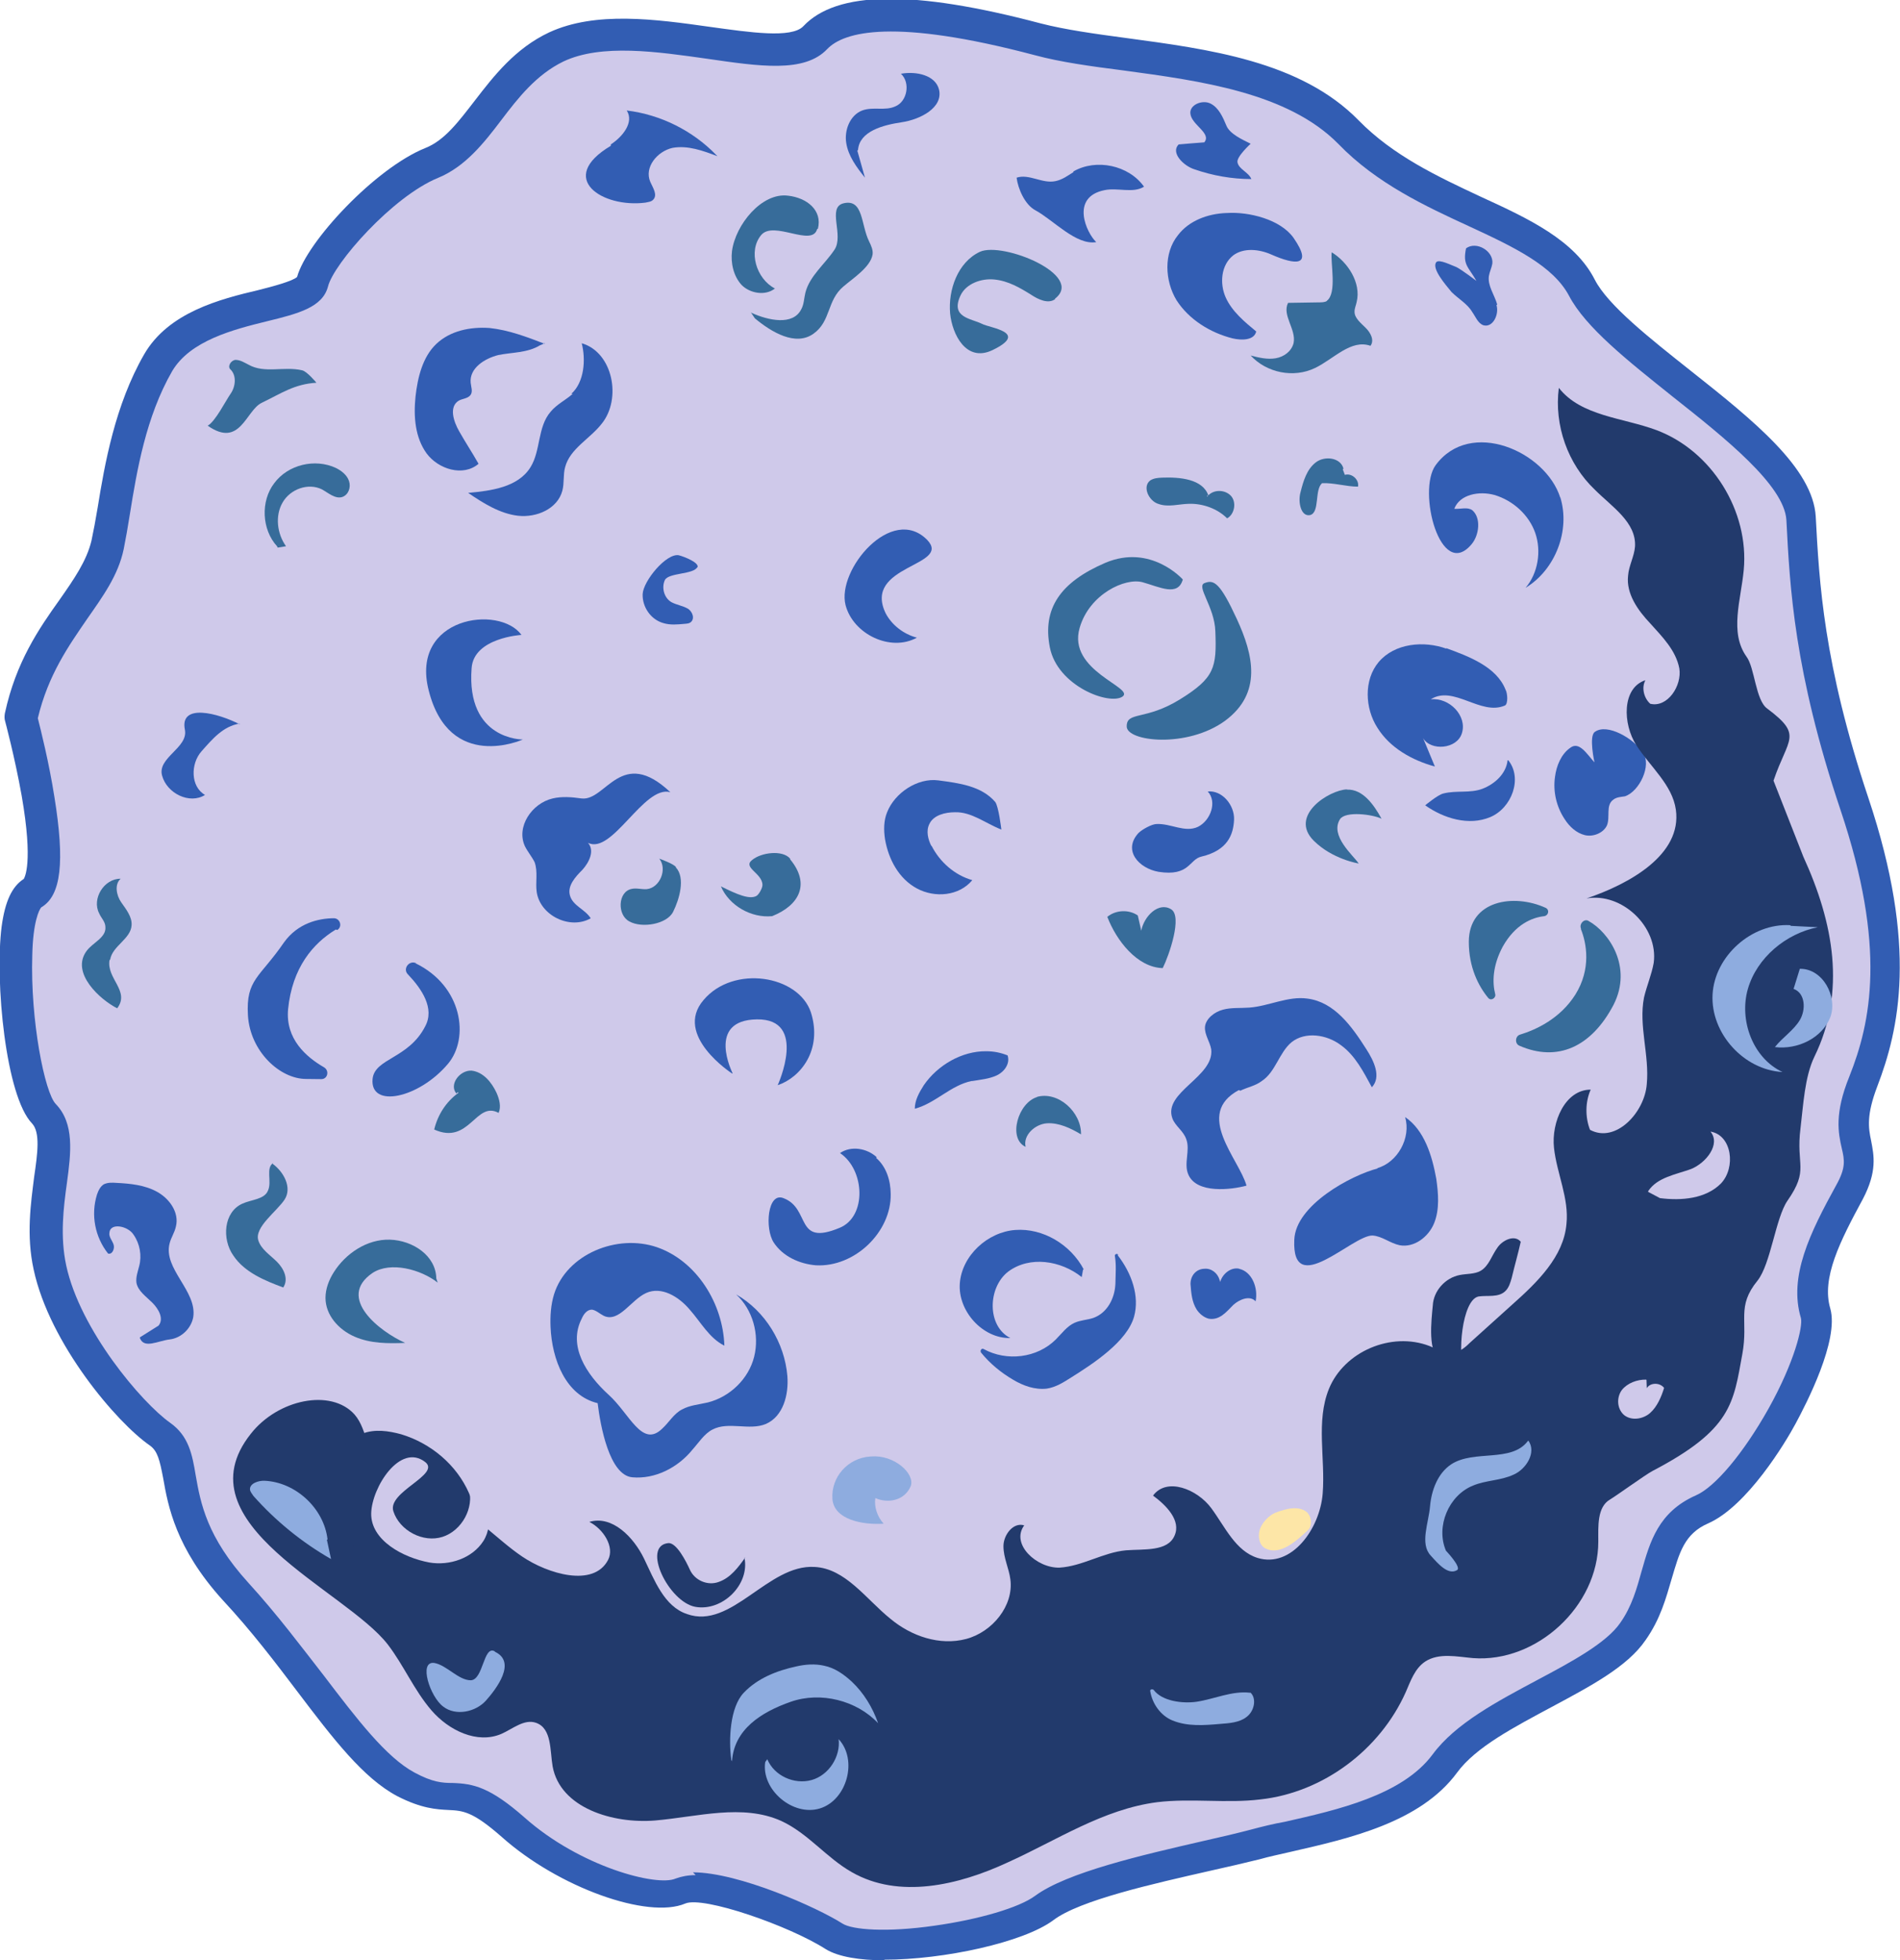 <?xml version="1.0" encoding="UTF-8"?>
<!-- Created with Inkscape (http://www.inkscape.org/) -->
<svg width="194.28mm" height="200.38mm" version="1.1" viewBox="0 0 194.28 200.38" xmlns="http://www.w3.org/2000/svg">
 <g transform="translate(62.557 -228.73)">
  <g transform="matrix(70.81 0 0 -70.81 91.881 158.45)">
   <g>
    <path d="m-2.151-2.028s0.062-0.227 0.017-0.253c-0.045-0.026-0.021-0.28 0.016-0.318 0.037-0.038-0.012-0.124 0.009-0.221 0.021-0.097 0.112-0.208 0.159-0.24 0.047-0.033 0.001-0.108 0.109-0.227 0.108-0.119 0.173-0.24 0.246-0.279 0.073-0.039 0.073 0.01 0.155-0.062 0.082-0.072 0.201-0.109 0.241-0.092 0.04 0.017 0.177-0.038 0.224-0.067 0.046-0.029 0.247-7.971e-4 0.303 0.041 0.056 0.042 0.226 0.071 0.306 0.092 0.08 0.021 0.214 0.037 0.273 0.117 0.059 0.079 0.224 0.122 0.271 0.19 0.048 0.068 0.026 0.144 0.1 0.177 0.074 0.032 0.179 0.231 0.164 0.283-0.015 0.051 0.012 0.109 0.049 0.175 0.036 0.066-0.017 0.067 0.02 0.16 0.037 0.093 0.051 0.208-0.013 0.401-0.064 0.192-0.072 0.308-0.077 0.412-0.005 0.105-0.266 0.237-0.316 0.333-0.05 0.096-0.228 0.112-0.338 0.224-0.11 0.113-0.324 0.101-0.449 0.134-0.124 0.033-0.27 0.057-0.322 0.002-0.052-0.055-0.257 0.042-0.374-0.013-0.085-0.04-0.111-0.139-0.18-0.167-0.069-0.028-0.161-0.13-0.172-0.172-0.011-0.042-0.171-0.027-0.223-0.117-0.052-0.091-0.059-0.202-0.073-0.263-0.017-0.076-0.098-0.125-0.124-0.249" fill="#cfc9ea"/>
    <g fill="#325db3">
     <path d="m-2.123-2.3m-3.985e-4 -2.491e-4v-4.98e-5zm0.943-1.395c0.066 0 0.18-0.051 0.216-0.074 0.014-0.009 0.064-0.013 0.133-0.003 0.064 0.009 0.122 0.026 0.145 0.043 0.046 0.034 0.155 0.059 0.242 0.079 0.027 0.006 0.052 0.012 0.071 0.017 0.015 0.004 0.031 0.008 0.048 0.011 0.075 0.017 0.169 0.038 0.213 0.097 0.033 0.045 0.094 0.077 0.152 0.108 0.049 0.026 0.099 0.053 0.119 0.082 0.017 0.024 0.024 0.05 0.031 0.075 0.012 0.042 0.024 0.085 0.078 0.109 0.028 0.012 0.069 0.061 0.105 0.125 0.038 0.068 0.05 0.119 0.047 0.131-0.018 0.06 0.013 0.123 0.051 0.192 0.014 0.025 0.012 0.036 0.008 0.053-0.005 0.022-0.011 0.05 0.011 0.104 0.031 0.078 0.054 0.186-0.013 0.385-0.067 0.2-0.073 0.321-0.078 0.418-0.003 0.05-0.088 0.118-0.164 0.178-0.065 0.052-0.126 0.1-0.15 0.146-0.023 0.043-0.079 0.07-0.144 0.1-0.063 0.029-0.134 0.062-0.189 0.119-0.073 0.074-0.199 0.091-0.31 0.106-0.047 0.006-0.091 0.012-0.128 0.022-0.204 0.054-0.276 0.034-0.3 0.009-0.033-0.035-0.098-0.025-0.174-0.014-0.071 0.01-0.152 0.022-0.207-0.004-0.039-0.019-0.065-0.052-0.09-0.085-0.025-0.033-0.052-0.067-0.091-0.083-0.066-0.027-0.151-0.124-0.159-0.157-0.008-0.03-0.043-0.039-0.088-0.05-0.049-0.012-0.111-0.028-0.137-0.072-0.038-0.066-0.051-0.144-0.061-0.206-0.003-0.019-0.006-0.036-0.009-0.051-0.008-0.038-0.03-0.068-0.053-0.101-0.026-0.038-0.056-0.08-0.071-0.143 0.004-0.016 0.016-0.063 0.024-0.114 0.015-0.093 0.01-0.142-0.019-0.159-0.003-0.003-0.012-0.021-0.013-0.069-0.003-0.094 0.018-0.199 0.034-0.215 0.027-0.028 0.022-0.07 0.016-0.114-0.005-0.036-0.01-0.077-0.001-0.119 0.02-0.093 0.109-0.198 0.15-0.227 0.027-0.019 0.032-0.046 0.037-0.076 0.007-0.04 0.016-0.089 0.076-0.155 0.042-0.046 0.077-0.093 0.109-0.134 0.048-0.063 0.09-0.118 0.131-0.14 0.026-0.014 0.04-0.015 0.055-0.015 0.03-0.001 0.054-0.006 0.104-0.05 0.08-0.071 0.191-0.1 0.218-0.088 0.008 0.003 0.018 0.005 0.029 0.005zm0.277-0.127c-0.036 0-0.067 0.005-0.085 0.016-0.053 0.034-0.177 0.077-0.203 0.066-0.054-0.023-0.183 0.023-0.265 0.096-0.042 0.037-0.056 0.038-0.077 0.039-0.017 8.47e-4 -0.039 0.002-0.074 0.02-0.049 0.026-0.092 0.082-0.145 0.152-0.031 0.041-0.066 0.087-0.107 0.131-0.068 0.075-0.079 0.136-0.086 0.176-0.005 0.026-0.008 0.039-0.019 0.047-0.048 0.033-0.145 0.147-0.168 0.254-0.011 0.05-0.004 0.096 6.974e-4 0.134 0.005 0.034 0.009 0.064-0.003 0.077-0.038 0.039-0.054 0.205-0.044 0.284 0.005 0.037 0.015 0.058 0.032 0.069 0.001 0.002 0.014 0.022-0.003 0.12-0.01 0.056-0.024 0.108-0.024 0.108-9.466e-4 0.003-0.001 0.007-2.989e-4 0.011 0.016 0.074 0.049 0.122 0.079 0.164 0.021 0.03 0.039 0.056 0.046 0.085 0.003 0.014 0.006 0.03 0.009 0.048 0.01 0.062 0.025 0.148 0.067 0.221 0.035 0.061 0.11 0.08 0.165 0.093 0.02 0.005 0.05 0.013 0.056 0.019 0.014 0.051 0.113 0.157 0.185 0.186 0.028 0.011 0.048 0.038 0.072 0.069 0.027 0.035 0.058 0.075 0.107 0.098 0.067 0.031 0.154 0.019 0.232 0.008 0.058-0.008 0.118-0.017 0.135 8.968e-4 0.048 0.051 0.158 0.053 0.343 0.004 0.035-0.009 0.078-0.015 0.123-0.021 0.118-0.016 0.252-0.033 0.336-0.119 0.05-0.051 0.114-0.081 0.176-0.11 0.07-0.032 0.136-0.063 0.165-0.12 0.019-0.037 0.08-0.085 0.138-0.131 0.091-0.072 0.177-0.141 0.181-0.211 0.005-0.094 0.011-0.212 0.076-0.406 0.072-0.215 0.044-0.335 0.013-0.416-0.016-0.042-0.013-0.06-0.009-0.079 0.004-0.021 0.009-0.044-0.012-0.084-0.033-0.061-0.06-0.114-0.047-0.158 0.013-0.046-0.035-0.138-0.05-0.166-0.015-0.028-0.07-0.119-0.126-0.144-0.035-0.015-0.042-0.043-0.053-0.08-0.008-0.027-0.016-0.058-0.038-0.089-0.026-0.038-0.079-0.066-0.135-0.096-0.054-0.029-0.11-0.058-0.137-0.095-0.053-0.072-0.156-0.095-0.239-0.114-0.017-0.004-0.032-0.007-0.046-0.011-0.02-0.005-0.046-0.011-0.073-0.017-0.079-0.018-0.187-0.042-0.225-0.071-0.043-0.032-0.158-0.057-0.244-0.057"/>
     <path d="m-1.694-2.335c0.008 0.005 0.004 0.017-0.005 0.017-0.022-1.494e-4 -0.052-0.007-0.072-0.035-0.035-0.051-0.055-0.053-0.052-0.105 0.003-0.052 0.046-0.092 0.084-0.092 0.008-1.993e-4 0.015-2.492e-4 0.022-2.492e-4 0.009-4.98e-5 0.012 0.012 0.004 0.017-0.026 0.015-0.056 0.041-0.052 0.084 0.006 0.06 0.036 0.095 0.069 0.115"/>
     <path d="m-1.58-2.383c-0.01 0.005-0.02-0.008-0.012-0.016 0.02-0.021 0.039-0.049 0.025-0.075-0.024-0.047-0.073-0.046-0.076-0.076-0.004-0.043 0.067-0.028 0.109 0.022 0.031 0.037 0.021 0.112-0.047 0.145"/>
    </g>
    <path d="m-0.473-1.829s-0.046 0.052-0.112 0.024c-0.065-0.028-0.091-0.066-0.08-0.122 0.011-0.056 0.086-0.084 0.105-0.071 0.018 0.013-0.08 0.037-0.062 0.099 0.014 0.049 0.066 0.073 0.091 0.066 0.025-0.007 0.051-0.021 0.058 0.004" fill="#376c9a"/>
    <path d="m-0.554-2.041c-2.9892e-4 -0.022 0.087-0.032 0.142 0.008 0.054 0.04 0.041 0.095 0.017 0.147-0.024 0.052-0.033 0.057-0.046 0.052-0.014-0.004 0.014-0.034 0.015-0.07 0.002-0.052-8.9677e-4 -0.067-0.051-0.098-0.05-0.031-0.077-0.017-0.077-0.039" fill="#376c9a"/>
    <path d="m-1.124-2.542s-0.085 0.055-0.041 0.106c0.043 0.051 0.137 0.036 0.155-0.018 0.017-0.054-0.015-0.094-0.048-0.105 0 0 0.044 0.096-0.03 0.095-0.074-0.001-0.035-0.078-0.035-0.078" fill="#325db3"/>
    <path d="m0.051-2.303c0.006-0.003 0.004-0.011-0.002-0.012-0.018-0.002-0.042-0.012-0.06-0.044-0.015-0.028-0.015-0.052-0.011-0.068 0.002-0.006-0.006-0.011-0.01-0.006-0.014 0.017-0.028 0.044-0.028 0.081 1.4946e-4 0.06 0.065 0.07 0.111 0.049" fill="#376c9a"/>
    <path d="m0.102-2.333c-0.003 0.007 0.005 0.015 0.011 0.011 0.029-0.016 0.064-0.066 0.036-0.121-0.032-0.061-0.081-0.083-0.136-0.059-0.007 0.003-0.006 0.014 0.001 0.016 0.023 0.007 0.058 0.023 0.08 0.058 0.023 0.037 0.016 0.074 0.008 0.094" fill="#376c9a"/>
    <path d="m-1.428-1.909c-0.032 0.044-0.161 0.026-0.134-0.08 0.03-0.119 0.136-0.071 0.136-0.071s-0.082-9.964e-4 -0.074 0.103c0.003 0.044 0.072 0.048 0.072 0.048" fill="#325db3"/>
    <path d="m-1.835-2.038c-0.031 0.016-0.087 0.031-0.079-0.008 0.005-0.026-0.04-0.04-0.033-0.066 0.007-0.026 0.04-0.042 0.062-0.028-0.021 0.012-0.021 0.045-0.005 0.063 0.016 0.018 0.031 0.036 0.055 0.04" fill="#325db3"/>
    <path d="m-1-1.323c0.007 0.027-0.016 0.045-0.043 0.048-0.038 0.005-0.076-0.042-0.081-0.08-0.002-0.017 0.002-0.036 0.014-0.049 0.012-0.012 0.034-0.016 0.048-0.005-0.027 0.014-0.039 0.054-0.02 0.077 0.018 0.022 0.074-0.018 0.081 0.009" fill="#376c9a"/>
    <path d="m-0.657-1.424c-0.01-0.008-0.025-6.477e-4 -0.035 0.006-0.016 0.01-0.033 0.02-0.053 0.022-0.019 0.002-0.041-0.006-0.049-0.023-0.015-0.032 0.015-0.033 0.031-0.041 0.011-0.006 0.069-0.012 0.015-0.038-0.038-0.018-0.058 0.023-0.061 0.053-0.003 0.034 0.011 0.074 0.043 0.089 0.033 0.015 0.153-0.034 0.108-0.068" fill="#376c9a"/>
    <g fill="#325db3">
     <path d="m-1.174-1.812c0.004 0.007-0.019 0.016-0.027 0.018-0.018 0.003-0.051-0.037-0.052-0.056-6.975e-4 -0.019 0.012-0.037 0.03-0.042 0.01-0.003 0.02-0.002 0.031-0.001 0.003 2.491e-4 0.006 4.982e-4 0.008 0.002 0.007 0.005 0.003 0.016-0.004 0.02-0.007 0.004-0.015 0.005-0.023 0.009-0.011 0.006-0.015 0.021-0.01 0.032 0.005 0.011 0.042 0.008 0.047 0.019"/>
     <path d="m-0.96-1.866c0.011-0.042 0.065-0.068 0.103-0.047-0.019 0.005-0.036 0.018-0.045 0.035-0.034 0.07 0.096 0.068 0.06 0.106-0.051 0.052-0.131-0.043-0.118-0.094"/>
     <path d="m-0.777-2.553c0.012 0.002 0.024 0.003 0.035 0.008 0.011 0.005 0.02 0.017 0.016 0.029-0.01 0.004-0.02 0.006-0.031 0.006-0.035 3.488e-4 -0.07-0.02-0.09-0.049-0.007-0.011-0.013-0.022-0.013-0.034 0.03 0.008 0.052 0.034 0.082 0.04"/>
    </g>
    <path d="m-1.781-1.781c-0.022 0.024-0.024 0.065-0.004 0.091 0.02 0.027 0.059 0.036 0.089 0.022 0.008-0.004 0.016-0.01 0.019-0.019 0.003-0.009-7.972e-4 -0.02-0.01-0.023-0.01-0.003-0.02 0.006-0.029 0.011-0.02 0.01-0.046 3.986e-4 -0.057-0.019-0.011-0.019-0.008-0.045 0.005-0.063l-0.012-0.002" fill="#376c9a"/>
    <path d="m-0.41-1.3c-0.027-0.001-0.054-0.011-0.07-0.032-0.021-0.026-0.019-0.066-0.002-0.094 0.018-0.028 0.049-0.047 0.081-0.055 0.013-0.003 0.031-0.003 0.034 0.01-0.017 0.014-0.035 0.029-0.044 0.049-0.009 0.02-0.007 0.047 0.011 0.061 0.015 0.011 0.037 0.009 0.055 0.001 0.034-0.015 0.061-0.018 0.032 0.024-0.019 0.027-0.065 0.038-0.096 0.036" fill="#325db3"/>
    <path d="m-0.265-1.427c-0.003-0.002-0.008-0.002-0.012-0.002-0.015-2.491e-4 -0.029-4.982e-4 -0.044-6.975e-4 -0.009-0.018 0.012-0.038 0.008-0.058-0.003-0.012-0.014-0.02-0.026-0.022-0.012-0.002-0.024 8.968e-4 -0.036 0.004 0.023-0.025 0.062-0.033 0.093-0.018 0.027 0.013 0.052 0.042 0.08 0.032 0.006 0.008 1.9928e-4 0.019-0.007 0.026-0.007 0.007-0.016 0.014-0.016 0.023-1.4946e-4 0.005 0.002 0.009 0.003 0.014 0.007 0.028-0.013 0.058-0.036 0.072-0.002-0.015 0.008-0.059-0.007-0.07" fill="#376c9a"/>
    <path d="m-0.836-2.214c-0.005 0.01-0.008 0.022-0.003 0.032 0.006 0.013 0.023 0.017 0.037 0.017 0.024 6.975e-4 0.044-0.016 0.067-0.025 0 0-0.004 0.034-0.009 0.04-0.02 0.023-0.052 0.027-0.082 0.031-0.03 0.004-0.063-0.018-0.074-0.046-0.005-0.012-0.005-0.026-0.003-0.039 0.005-0.029 0.02-0.057 0.046-0.071 0.026-0.014 0.061-0.011 0.08 0.012-0.025 0.007-0.047 0.026-0.059 0.05" fill="#325db3"/>
    <path d="m-2.022-2.378c0.003 0.02 0.03 0.03 0.031 0.05 8.47e-4 0.012-0.008 0.023-0.015 0.033-0.007 0.01-0.01 0.026-7.971e-4 0.034-0.024 3.487e-4 -0.042-0.029-0.031-0.05 0.003-0.007 0.009-0.012 0.009-0.02 0.001-0.015-0.018-0.022-0.027-0.034-0.024-0.032 0.02-0.071 0.044-0.083 0.019 0.025-0.016 0.043-0.011 0.07" fill="#376c9a"/>
    <path d="m0.072-1.71c0.015-0.048-0.007-0.105-0.05-0.131 0.018 0.021 0.023 0.053 0.014 0.079-0.009 0.026-0.032 0.047-0.059 0.055-0.022 0.006-0.05 0.001-0.058-0.02 0.009-6.477e-4 0.019 0.003 0.026-0.002 0.013-0.011 0.01-0.036-8.9677e-4 -0.049-0.045-0.054-0.079 0.077-0.052 0.114 0.05 0.068 0.159 0.02 0.18-0.047" fill="#325db3"/>
    <path d="m0.19-2.077c-0.012 0.018-0.05 0.041-0.068 0.028-0.009-0.006-5.4803e-4 -0.044-5.4803e-4 -0.044-0.011 0.012-0.022 0.031-0.035 0.021-0.013-0.009-0.02-0.026-0.022-0.042-0.003-0.021 0.002-0.043 0.014-0.061 0.007-0.011 0.017-0.02 0.029-0.023 0.012-0.003 0.027 0.003 0.032 0.014 0.005 0.012-0.002 0.029 0.009 0.037 0.005 0.004 0.011 0.004 0.017 0.005 0.021 0.007 0.039 0.045 0.026 0.063" fill="#325db3"/>
    <path d="m0.423-2.229c0.044-0.096 0.062-0.195 0.016-0.289-0.014-0.029-0.016-0.07-0.02-0.103-0.007-0.055 0.013-0.059-0.019-0.105-0.017-0.025-0.024-0.091-0.043-0.115-0.031-0.038-0.013-0.057-0.022-0.106-0.013-0.071-0.015-0.109-0.13-0.169-0.011-0.006-0.051-0.035-0.061-0.041-0.019-0.011-0.017-0.039-0.017-0.061-9.964e-5 -0.093-0.089-0.175-0.181-0.168-0.023 0.002-0.049 0.008-0.069-0.005-0.015-0.01-0.021-0.028-0.028-0.044-0.037-0.083-0.119-0.145-0.21-0.155-0.049-0.006-0.1 0.002-0.149-0.004-0.078-0.01-0.145-0.055-0.216-0.087-0.071-0.033-0.157-0.053-0.225-0.014-0.037 0.021-0.063 0.056-0.102 0.074-0.056 0.025-0.12 0.006-0.182 5.978e-4 -0.061-0.005-0.137 0.018-0.148 0.078-0.004 0.023-0.001 0.055-0.024 0.063-0.017 0.006-0.034-0.009-0.05-0.016-0.035-0.015-0.076 0.005-0.101 0.034-0.025 0.029-0.04 0.065-0.063 0.095-0.061 0.079-0.301 0.174-0.198 0.304 0.039 0.05 0.116 0.066 0.15 0.028 0.02-0.023 0.017-0.062 0.042-0.086 0.026-0.025 0.059-0.028 0.091-0.041 0.042-0.017 0.072-0.053 0.109-0.078 0.037-0.025 0.103-0.045 0.124-0.005 0.01 0.019-0.007 0.045-0.027 0.055 0.033 0.01 0.064-0.022 0.079-0.053 0.015-0.031 0.029-0.069 0.062-0.08 0.064-0.023 0.117 0.072 0.184 0.068 0.045-0.002 0.075-0.047 0.11-0.075 0.03-0.025 0.071-0.039 0.109-0.029 0.038 0.01 0.069 0.048 0.064 0.086-0.002 0.016-0.01 0.031-0.01 0.048-4.982e-5 0.016 0.014 0.035 0.03 0.03-0.02-0.027 0.018-0.062 0.051-0.061 0.033 0.002 0.063 0.022 0.096 0.025 0.026 0.002 0.06-0.002 0.07 0.021 0.01 0.022-0.012 0.044-0.031 0.058 0.02 0.027 0.064 0.009 0.084-0.018 0.02-0.027 0.035-0.062 0.067-0.072 0.049-0.015 0.09 0.042 0.094 0.093 0.004 0.051-0.01 0.104 0.009 0.151 0.022 0.054 0.09 0.083 0.145 0.062 0.012-0.005 0.025-0.012 0.038-0.009 0.008 0.002 0.015 0.008 0.021 0.014 0.02 0.018 0.041 0.037 0.061 0.055 0.036 0.032 0.074 0.069 0.078 0.116 0.004 0.037-0.014 0.073-0.018 0.11-0.004 0.037 0.016 0.084 0.053 0.084-0.008-0.018-0.008-0.04-0.001-0.058 0.037-0.02 0.079 0.025 0.082 0.066 0.004 0.042-0.012 0.084-0.004 0.125 0.004 0.017 0.011 0.033 0.014 0.05 0.007 0.052-0.046 0.102-0.097 0.093 0.062 0.021 0.138 0.063 0.129 0.128-0.005 0.036-0.037 0.062-0.057 0.093-0.02 0.031-0.021 0.083 0.013 0.094-0.006-0.011-0.002-0.026 0.007-0.034 0.025-0.006 0.046 0.026 0.042 0.051-0.005 0.026-0.024 0.045-0.042 0.065-0.018 0.019-0.035 0.043-0.032 0.069 0.001 0.014 0.009 0.028 0.01 0.042 0.002 0.035-0.033 0.057-0.058 0.082-0.039 0.037-0.059 0.093-0.052 0.147 0.032-0.041 0.093-0.043 0.141-0.061 0.08-0.03 0.134-0.117 0.126-0.202-0.004-0.043-0.021-0.09 0.004-0.125 0.012-0.016 0.013-0.063 0.03-0.075 0.052-0.039 0.03-0.042 0.009-0.104l0.042-0.107" fill="#223a6c"/>
    <path d="m-1.551-2.838c-4.982e-4 0.033-0.034 0.055-0.067 0.056-0.033 0.001-0.064-0.02-0.081-0.047-0.007-0.011-0.012-0.024-0.012-0.037 4.98e-5 -0.025 0.019-0.046 0.042-0.056 0.023-0.01 0.048-0.01 0.073-0.009-0.036 0.016-0.1 0.065-0.047 0.101 0.026 0.017 0.07 0.005 0.094-0.014l-0.002 0.006" fill="#376c9a"/>
    <path d="m-1.788-2.672c0.017-0.012 0.029-0.035 0.018-0.052s-0.044-0.04-0.038-0.059c0.004-0.013 0.017-0.021 0.027-0.031 0.01-0.01 0.017-0.025 0.009-0.037-0.027 0.01-0.056 0.022-0.072 0.046-0.017 0.024-0.014 0.063 0.013 0.075 0.013 0.006 0.032 0.006 0.037 0.019 0.006 0.013-0.004 0.033 0.008 0.04l-0.002-0.001" fill="#376c9a"/>
    <path d="m-1.704-3.197c-0.004 0.026-0.007 0.052-7.473e-4 0.077 0.006 0.025 0.022 0.049 0.047 0.058 0.018 0.007 0.038 0.004 0.056-8.968e-4 0.043-0.013 0.08-0.044 0.098-0.085 0.018-0.041 0.016-0.091-0.008-0.129-0.003-0.005-0.008-0.011-0.014-0.012-0.005-0.001-0.01 2.989e-4 -0.015 0.002-0.057 0.019-0.111 0.047-0.16 0.083 0.005-0.005 0.009-0.009 0.014-0.014l-0.018 0.02" fill="#223a6c"/>
    <path d="m-1.504-3.141c0.008-0.028-0.01-0.061-0.038-0.07-0.028-0.009-0.062 0.009-0.071 0.037-0.009 0.028 0.069 0.053 0.046 0.071-0.036 0.028-0.077-0.036-0.078-0.074-7.474e-4 -0.039 0.046-0.064 0.084-0.071 0.029-0.005 0.062 0.006 0.078 0.031s0.007 0.064-0.021 0.076" fill="#cfc9ea"/>
    <g fill="#8eacdf">
     <path d="m-1.708-3.215c-0.005 0.045-0.046 0.083-0.091 0.085-0.009 3.986e-4 -0.022-0.004-0.021-0.013 4.484e-4 -0.003 0.003-0.006 0.005-0.009 0.032-0.036 0.07-0.067 0.112-0.091l-0.006 0.028"/>
     <path d="m-1.467-3.376c-0.016 0.008-0.016-0.041-0.034-0.042-0.018-1.993e-4 -0.035 0.022-0.053 0.025-0.023 0.003-0.006-0.049 0.013-0.063 0.018-0.014 0.047-0.008 0.062 0.009 0.015 0.017 0.044 0.055 0.013 0.07"/>
     <path d="m-1.125-3.533c-0.004 0.029-0.002 0.076 0.018 0.097 0.02 0.021 0.048 0.032 0.076 0.038 0.013 0.003 0.027 0.004 0.04 0.001 0.015-0.003 0.028-0.012 0.04-0.023 0.017-0.016 0.03-0.037 0.038-0.06-0.031 0.033-0.083 0.046-0.126 0.031-0.043-0.015-0.082-0.04-0.085-0.086"/>
     <path d="m-1.073-3.532c0.01-0.024 0.039-0.037 0.064-0.03 0.025 0.007 0.042 0.034 0.039 0.059 0.028-0.03 0.012-0.088-0.027-0.1-0.039-0.012-0.085 0.027-0.079 0.067l0.003 0.004"/>
     <path d="m-0.376-3.436c-0.026 0.003-0.051-0.009-0.077-0.013-0.021-0.003-0.05 0.001-0.062 0.017-0.002 0.002-0.006 6.975e-4 -0.005-0.002 0.003-0.018 0.015-0.035 0.032-0.042 0.022-0.009 0.046-0.007 0.069-0.005 0.013 9.466e-4 0.028 0.002 0.038 0.01 0.011 0.008 0.015 0.026 0.006 0.035"/>
    </g>
    <path d="m0.196-2.984c-0.013 2.491e-4 -0.027-0.005-0.035-0.015-0.008-0.011-0.007-0.027 0.003-0.036 0.011-0.009 0.028-0.006 0.038 0.003s0.016 0.023 0.02 0.036c-0.006 0.008-0.02 0.008-0.025-3.488e-4l-4.4838e-4 0.012" fill="#cfc9ea"/>
    <path d="m0.025-3.073c-0.024-0.031-0.077-0.012-0.11-0.033-0.02-0.013-0.029-0.038-0.031-0.061-0.002-0.024-0.015-0.054 9.9641e-4 -0.071 0.01-0.011 0.025-0.029 0.038-0.021 0.007 0.004-0.016 0.028-0.016 0.028-0.015 0.035 0.004 0.08 0.039 0.094 0.019 0.008 0.04 0.007 0.059 0.016 0.018 0.008 0.033 0.032 0.021 0.049" fill="#8eacdf"/>
    <path d="m0.199-2.712c0.013 0.02 0.04 0.024 0.062 0.032 0.022 0.009 0.043 0.036 0.028 0.054 0.031-0.005 0.037-0.052 0.015-0.075-0.022-0.022-0.057-0.025-0.088-0.021l-0.017 0.009" fill="#cfc9ea"/>
    <path d="m0.404-2.328c-0.056 0.003-0.109-0.045-0.112-0.1-0.003-0.056 0.045-0.109 0.101-0.112-0.043 0.02-0.063 0.075-0.05 0.12 0.013 0.045 0.055 0.08 0.101 0.089l-0.039 0.002" fill="#8eacdf"/>
    <path d="m0.418-2.391c0.033 6.477e-4 0.055-0.04 0.044-0.07-0.012-0.03-0.047-0.047-0.08-0.043 0.011 0.014 0.027 0.024 0.036 0.039 0.009 0.015 0.008 0.039-0.009 0.045l0.009 0.029" fill="#8eacdf"/>
    <path d="m-0.915-2.663c-0.014 0.013-0.037 0.017-0.053 0.006 0.036-0.024 0.039-0.092-7.9713e-4 -0.108-0.065-0.027-0.041 0.028-0.081 0.043-0.023 0.009-0.027-0.044-0.014-0.064 0.013-0.02 0.037-0.031 0.061-0.033 0.056-0.003 0.109 0.048 0.108 0.103-1.9929e-4 0.019-0.006 0.039-0.021 0.052" fill="#325db3"/>
    <path d="m-0.437-2.135c0.014-0.015 0.004-0.042-0.014-0.051-0.019-0.009-0.039 0.005-0.06 0.004-0.007-1.495e-4 -0.021-0.008-0.026-0.013-0.023-0.025 3.9857e-4 -0.051 0.029-0.056 0.045-0.007 0.044 0.018 0.062 0.022 0.038 0.009 0.046 0.032 0.047 0.053 0.001 0.021-0.017 0.043-0.038 0.041" fill="#325db3"/>
    <path d="m-0.236-2.132c-0.026-0.001-0.084-0.038-0.048-0.074 0.027-0.027 0.065-0.033 0.065-0.033-0.008 0.012-0.042 0.04-0.027 0.064 0.008 0.012 0.047 0.007 0.06 6.476e-4 -0.011 0.02-0.027 0.043-0.05 0.042" fill="#376c9a"/>
    <path d="m-0.092-1.929c-0.033 0.012-0.075 0.008-0.098-0.019-0.022-0.026-0.02-0.067-0.002-0.095 0.018-0.029 0.05-0.047 0.083-0.056-0.006 0.014-0.011 0.027-0.017 0.041 0.011-0.019 0.049-0.016 0.056 0.007 0.008 0.025-0.018 0.052-0.045 0.049 0.033 0.021 0.072-0.024 0.107-0.009 0.005 0.002 0.004 0.018 0.001 0.023-0.013 0.033-0.053 0.048-0.086 0.06" fill="#325db3"/>
    <path d="m-0.004-2.09c-0.002-0.019-0.018-0.034-0.036-0.041-0.018-0.007-0.038-0.002-0.057-0.007-0.008-0.002-0.026-0.017-0.026-0.017 0.027-0.019 0.063-0.03 0.094-0.017 0.031 0.013 0.047 0.056 0.026 0.082" fill="#325db3"/>
    <path d="m-1.105-3.241c-0.01-0.014-0.021-0.029-0.038-0.035-0.016-0.006-0.035 0.002-0.042 0.018-0.005 0.011-0.019 0.039-0.031 0.038-0.039-0.004 6.975e-4 -0.085 0.039-0.092 0.039-0.007 0.079 0.032 0.071 0.071" fill="#223a6c"/>
    <g fill="#325db3">
     <path d="m-1.318-3.018c-0.046 0.011-0.066 0.063-0.068 0.11-6.477e-4 0.016 4.484e-4 0.032 0.005 0.047 0.018 0.058 0.091 0.088 0.149 0.068 0.057-0.02 0.095-0.081 0.097-0.142-0.022 0.011-0.034 0.034-0.05 0.052-0.016 0.019-0.041 0.034-0.063 0.024-0.022-0.01-0.039-0.043-0.061-0.033-0.006 0.003-0.011 0.008-0.017 0.009-0.007 1.993e-4 -0.012-0.006-0.015-0.013-0.02-0.039 0.006-0.08 0.039-0.11 0.03-0.027 0.048-0.077 0.077-0.049 0.01 0.009 0.017 0.022 0.029 0.028 0.011 0.006 0.024 0.007 0.037 0.01 0.032 0.008 0.059 0.034 0.067 0.066 0.008 0.032-0.002 0.068-0.026 0.09 0.042-0.024 0.07-0.07 0.074-0.118 0.002-0.027-0.006-0.058-0.031-0.069-0.024-0.01-0.054 0.004-0.077-0.008-0.012-0.006-0.02-0.019-0.029-0.029-0.021-0.026-0.054-0.043-0.087-0.04-0.033 0.003-0.046 0.074-0.05 0.107"/>
     <path d="m-0.616-2.825c-0.019 0.036-0.059 0.06-0.099 0.057-0.04-0.003-0.077-0.037-0.08-0.077s0.033-0.08 0.073-0.079c-0.034 0.017-0.033 0.073-0.003 0.096 0.031 0.023 0.076 0.016 0.106-0.008l0.002 0.011"/>
     <path d="m-0.566-2.804c-0.002 0.003-0.006 6.975e-4 -0.005-0.002 0.002-0.013 0.001-0.024 6.4767e-4 -0.04-9.466e-4 -0.021-0.012-0.042-0.032-0.049-0.009-0.003-0.018-0.003-0.027-0.007-0.011-0.005-0.018-0.015-0.027-0.024-0.027-0.027-0.071-0.032-0.104-0.014-0.003 0.002-0.006-0.002-0.004-0.005 0.013-0.016 0.029-0.029 0.046-0.039 0.015-0.009 0.032-0.015 0.049-0.013 0.013 0.002 0.024 0.009 0.035 0.016 0.032 0.02 0.081 0.052 0.091 0.088 0.008 0.029-0.003 0.062-0.024 0.089"/>
     <path d="m-1.394-1.489c-0.026 0.01-0.052 0.02-0.08 0.023-0.028 0.002-0.057-0.004-0.077-0.023-0.02-0.019-0.027-0.049-0.03-0.076-0.003-0.029-5.978e-4 -0.059 0.016-0.082 0.017-0.023 0.053-0.034 0.075-0.015-0.009 0.016-0.019 0.031-0.028 0.047-0.008 0.014-0.015 0.035-7.971e-4 0.044 0.005 0.003 0.013 0.003 0.017 0.008 0.004 0.005 9.965e-4 0.012 4.484e-4 0.018-0.002 0.021 0.02 0.035 0.04 0.04 0.02 0.004 0.042 0.003 0.06 0.014l0.007 0.003"/>
     <path d="m-1.354-1.561c-0.01-0.009-0.023-0.015-0.032-0.026-0.019-0.022-0.014-0.056-0.029-0.08-0.018-0.029-0.057-0.034-0.09-0.037 0.022-0.015 0.046-0.03 0.072-0.033 0.027-0.003 0.057 0.01 0.064 0.036 0.003 0.011 0.001 0.023 0.004 0.034 0.007 0.027 0.036 0.041 0.053 0.063 0.029 0.036 0.016 0.103-0.029 0.116 0.006-0.023 0.004-0.056-0.015-0.073"/>
     <path d="m-1.342-2.145c-0.014 0.002-0.028 0.003-0.041-9.96e-5 -0.03-0.007-0.053-0.041-0.04-0.069 0.004-0.008 0.01-0.015 0.014-0.023 0.005-0.014 0.001-0.029 0.003-0.043 0.005-0.034 0.048-0.055 0.078-0.038-0.008 0.013-0.026 0.018-0.03 0.033-0.004 0.014 0.008 0.027 0.018 0.037 0.01 0.011 0.018 0.028 0.008 0.039 0.035-0.018 0.081 0.084 0.119 0.073-0.071 0.067-0.093-0.013-0.128-0.009"/>
    </g>
    <path d="m-1.205-2.244c-0.004 0.005-0.024 0.012-0.024 0.012 0.012-0.015 0.001-0.042-0.018-0.044-0.007-6.477e-4 -0.015 0.002-0.022 2.989e-4 -0.02-0.004-0.021-0.038-0.003-0.047 0.018-0.01 0.054-0.004 0.063 0.014 0.009 0.018 0.018 0.049 0.004 0.064" fill="#376c9a"/>
    <path d="m-1.096-1.444c0.024-0.011 0.06-0.019 0.072 0.005 0.004 0.007 0.004 0.016 0.006 0.024 0.006 0.024 0.028 0.041 0.042 0.062 0.014 0.021-0.011 0.061 0.013 0.067 0.029 0.007 0.025-0.031 0.037-0.055 0.003-0.006 0.006-0.013 0.005-0.019-0.003-0.018-0.028-0.034-0.042-0.046-0.024-0.02-0.018-0.05-0.043-0.068-0.026-0.019-0.061 0.002-0.085 0.022l-0.006 0.009" fill="#376c9a"/>
    <path d="m-0.942-1.209c0.002 0.027 0.036 0.036 0.063 0.04 0.027 0.004 0.06 0.021 0.054 0.047-0.005 0.021-0.033 0.027-0.055 0.023 0.014-0.013 0.009-0.04-0.008-0.047-0.015-0.007-0.032-1.495e-4 -0.048-0.006-0.018-0.007-0.026-0.029-0.023-0.047 0.003-0.019 0.015-0.035 0.027-0.05l-0.011 0.039" fill="#325db3"/>
    <g fill="#376c9a">
     <path d="m-0.241-1.669c-0.004 0.016-0.027 0.019-0.04 0.009-0.013-0.01-0.018-0.027-0.022-0.043-0.004-0.014 4.982e-4 -0.036 0.014-0.033 0.014 0.004 0.006 0.036 0.017 0.046 0.017 7.972e-4 0.035-0.005 0.052-0.005 0.002 0.01-0.009 0.02-0.019 0.017l-0.003 0.008"/>
     <path d="m-0.436-1.708c-0.008 0.024-0.041 0.027-0.067 0.026-0.006-2.989e-4 -0.012-7.473e-4 -0.017-0.004-0.012-0.009-0.002-0.03 0.012-0.034 0.014-0.005 0.029-9.97e-5 0.044 2.491e-4 0.02 5.48e-4 0.041-0.007 0.055-0.021 0.011 0.006 0.014 0.024 0.005 0.033-0.009 0.009-0.026 0.009-0.034-0.002l2.4911e-4 0.002"/>
     <path d="m-1.04-2.232c-0.011 0.013-0.042 0.009-0.055-0.002-0.014-0.011 0.015-0.019 0.015-0.036 1.495e-4 -0.004-0.005-0.014-0.009-0.016-0.01-0.005-0.027 0.002-0.051 0.014 0.012-0.028 0.044-0.046 0.074-0.043 0.04 0.016 0.055 0.047 0.026 0.082"/>
     <path d="m-0.538-2.314c-0.013 0.009-0.032 0.008-0.044-0.002 0.013-0.034 0.043-0.073 0.08-0.074 0.009 0.018 0.029 0.075 0.012 0.085-0.018 0.011-0.039-0.01-0.043-0.031l-0.005 0.022"/>
    </g>
    <path d="m-0.39-2.567c0.01 0.005 0.022 0.007 0.031 0.014 0.02 0.013 0.025 0.041 0.043 0.056 0.02 0.016 0.051 0.011 0.071-0.004 0.021-0.015 0.033-0.039 0.045-0.061 0.014 0.015 0.003 0.038-0.008 0.055-0.021 0.033-0.046 0.068-0.085 0.073-0.028 0.004-0.056-0.011-0.084-0.013-0.013-0.001-0.026 2.99e-4 -0.038-0.003-0.012-0.003-0.025-0.013-0.026-0.025-6.9749e-4 -0.011 0.007-0.021 0.009-0.032 0.005-0.04-0.07-0.062-0.056-0.1 0.004-0.011 0.016-0.018 0.02-0.03 0.006-0.016-0.004-0.035 0.003-0.051 0.012-0.028 0.062-0.022 0.084-0.016-0.011 0.039-0.076 0.103-0.011 0.138" fill="#325db3"/>
    <path d="m-0.193-2.679c0.03 0.008 0.05 0.044 0.041 0.074 0.028-0.019 0.039-0.056 0.045-0.089 0.003-0.021 0.005-0.044-0.003-0.064-0.008-0.02-0.029-0.036-0.05-0.032-0.014 0.003-0.025 0.013-0.039 0.014-0.029 7.971e-4 -0.117-0.093-0.113-0.006 0.002 0.05 0.082 0.093 0.121 0.103" fill="#325db3"/>
    <g fill="#376c9a">
     <path d="m-0.266-3.151c-9.964e-5 8.469e-4 -1.4946e-4 0.001-1.9928e-4 0.002 4.982e-5 -4.484e-4 1.4946e-4 -0.001 1.9928e-4 -0.002"/>
     <path d="m-0.267-3.15c-4.982e-5 5.979e-4 -9.964e-5 7.473e-4 0 0"/>
     <path d="m-0.266-3.153v0"/>
    </g>
    <path d="m-0.292-3.177c-0.012 0.012-0.031 0.007-0.047 0.001-0.01-0.004-0.02-0.015-0.023-0.025-0.003-0.01-2.9892e-4 -0.023 0.009-0.027 0.021-0.01 0.044 0.011 0.061 0.027 0.006 0.006 0.005 0.018-3.9856e-4 0.024" fill="#fde6a7"/>
    <path d="m-0.066-2.973c-0.011 0.023-0.004 0.104 0.02 0.109 0.013 0.002 0.029-0.002 0.039 0.008 0.005 0.005 0.007 0.012 0.009 0.019 0.004 0.017 0.009 0.034 0.013 0.052-0.009 0.011-0.027 0.002-0.034-0.009-0.008-0.011-0.012-0.026-0.024-0.033-0.009-0.005-0.02-0.004-0.03-0.006-0.021-0.004-0.038-0.023-0.039-0.044-0.002-0.021-0.008-0.071 0.012-0.078 8.4695e-4 -0.008-0.012-0.019-0.011-0.027l0.044 0.009" fill="#223a6c"/>
    <path d="m-0.924-3.095c-0.033-0.002-0.057-0.03-0.055-0.061 0.002-0.03 0.043-0.038 0.074-0.036-0.009 0.01-0.014 0.024-0.012 0.037 0.018-0.008 0.042-0.004 0.051 0.017 0.007 0.018-0.024 0.046-0.057 0.043" fill="#8eacdf"/>
    <path d="m-0.683-2.576c-0.028-0.008-0.043-0.06-0.017-0.072-0.004 0.017 0.014 0.033 0.031 0.034 0.017 0.001 0.034-0.007 0.049-0.016 6.9749e-4 0.032-0.033 0.063-0.064 0.054" fill="#376c9a"/>
    <path d="m-0.631-1.241c-0.008-0.005-0.016-0.011-0.026-0.013-0.019-0.004-0.038 0.011-0.056 0.005 0.002-0.016 0.012-0.039 0.027-0.047 0.026-0.014 0.059-0.051 0.088-0.046-0.014 0.013-0.038 0.065 0.012 0.075 0.019 0.004 0.041-0.005 0.057 0.005-0.022 0.031-0.069 0.041-0.102 0.022" fill="#325db3"/>
    <path d="m-1.979-2.924c0.006-0.016 0.026-0.004 0.043-0.002 0.017 0.002 0.031 0.016 0.034 0.032 0.006 0.038-0.044 0.07-0.034 0.107 0.002 0.008 0.007 0.015 0.009 0.024 0.005 0.02-0.009 0.04-0.027 0.05-0.018 0.01-0.039 0.012-0.059 0.013-0.006 3.985e-4 -0.012 7.473e-4 -0.018-0.002-0.005-0.003-0.008-0.009-0.01-0.015-0.009-0.029-0.003-0.061 0.016-0.085 0.006-0.002 0.01 0.007 0.008 0.013-0.002 0.006-0.007 0.011-0.006 0.017 0.001 0.015 0.027 0.01 0.035-0.003 0.009-0.013 0.012-0.03 0.008-0.045-0.002-0.008-0.005-0.016-0.004-0.024 0.002-0.012 0.014-0.02 0.023-0.029 0.009-0.009 0.017-0.023 0.009-0.033l-0.027-0.017" fill="#325db3"/>
    <path d="m-1.519-2.57c-0.018-0.013-0.03-0.032-0.035-0.053 0.051-0.023 0.06 0.042 0.093 0.024 0.004 0.009 0.001 0.02-0.003 0.029-0.007 0.015-0.019 0.03-0.036 0.032-0.017 0.001-0.033-0.02-0.022-0.033l0.002 0.002" fill="#376c9a"/>
    <path d="m-1.299-1.201c0.017 0.011 0.034 0.032 0.023 0.049 0.049-0.006 0.095-0.029 0.129-0.064 5.48e-4 -5.481e-4 0.001-0.001 0.002-0.002-0.021 0.008-0.043 0.016-0.065 0.012-0.022-0.005-0.041-0.028-0.032-0.049 0.004-0.009 0.011-0.019 0.004-0.026-0.003-0.003-0.007-0.003-0.011-0.004-0.062-0.008-0.129 0.035-0.05 0.082" fill="#325db3"/>
    <path d="m-1.745-1.527c-0.026 0.006-0.054-0.005-0.077 0.008-0.006 0.003-0.012 0.007-0.019 0.007-0.007-7.473e-4 -0.012-0.01-0.007-0.014 0.009-0.009 0.007-0.025-9.97e-5 -0.035-0.007-0.01-0.022-0.04-0.033-0.046 0.047-0.033 0.055 0.022 0.078 0.033 0.029 0.014 0.047 0.027 0.079 0.029 0 0-0.014 0.017-0.021 0.018" fill="#376c9a"/>
    <g fill="#325db3">
     <path d="m-0.394-1.227c-0.002 0.008 0.019 0.027 0.019 0.027-0.012 0.006-0.03 0.014-0.035 0.026-0.005 0.012-0.011 0.026-0.023 0.032-0.012 0.006-0.031-0.002-0.029-0.015 0.002-0.016 0.031-0.028 0.02-0.041-0.012-8.469e-4 -0.025-0.002-0.037-0.003-0.012-0.012 0.007-0.031 0.023-0.036 0.026-0.009 0.054-0.014 0.082-0.014-0.004 0.01-0.018 0.014-0.02 0.024"/>
     <path d="m-0.019-1.432c-0.004 0.014-0.014 0.027-0.012 0.041 9.4659e-4 0.006 0.004 0.012 0.005 0.018 0.002 0.018-0.023 0.033-0.038 0.022-0.005-0.024 0.003-0.026 0.015-0.047 0 0-0.021 0.016-0.029 0.02-0.006 0.002-0.025 0.012-0.029 0.007-0.007-0.009 0.013-0.032 0.022-0.043 0.01-0.01 0.023-0.017 0.03-0.029 0.005-0.007 0.008-0.016 0.016-0.019 0.014-0.004 0.023 0.016 0.019 0.029"/>
     <path d="m-0.391-2.824c-0.013 0.003-0.025-0.008-0.028-0.019l-8.9677e-4 0.003c-0.003 0.01-0.012 0.017-0.022 0.016-0.012-3.488e-4 -0.02-0.01-0.02-0.022 9.9641e-4 -0.013 0.002-0.026 0.009-0.037 0.004-0.006 0.01-0.011 0.017-0.013 0.016-0.003 0.026 0.01 0.036 0.02 0.009 0.008 0.024 0.014 0.032 0.005 0.004 0.019-0.005 0.043-0.024 0.047"/>
    </g>
   </g>
  </g>
 </g>
</svg>
